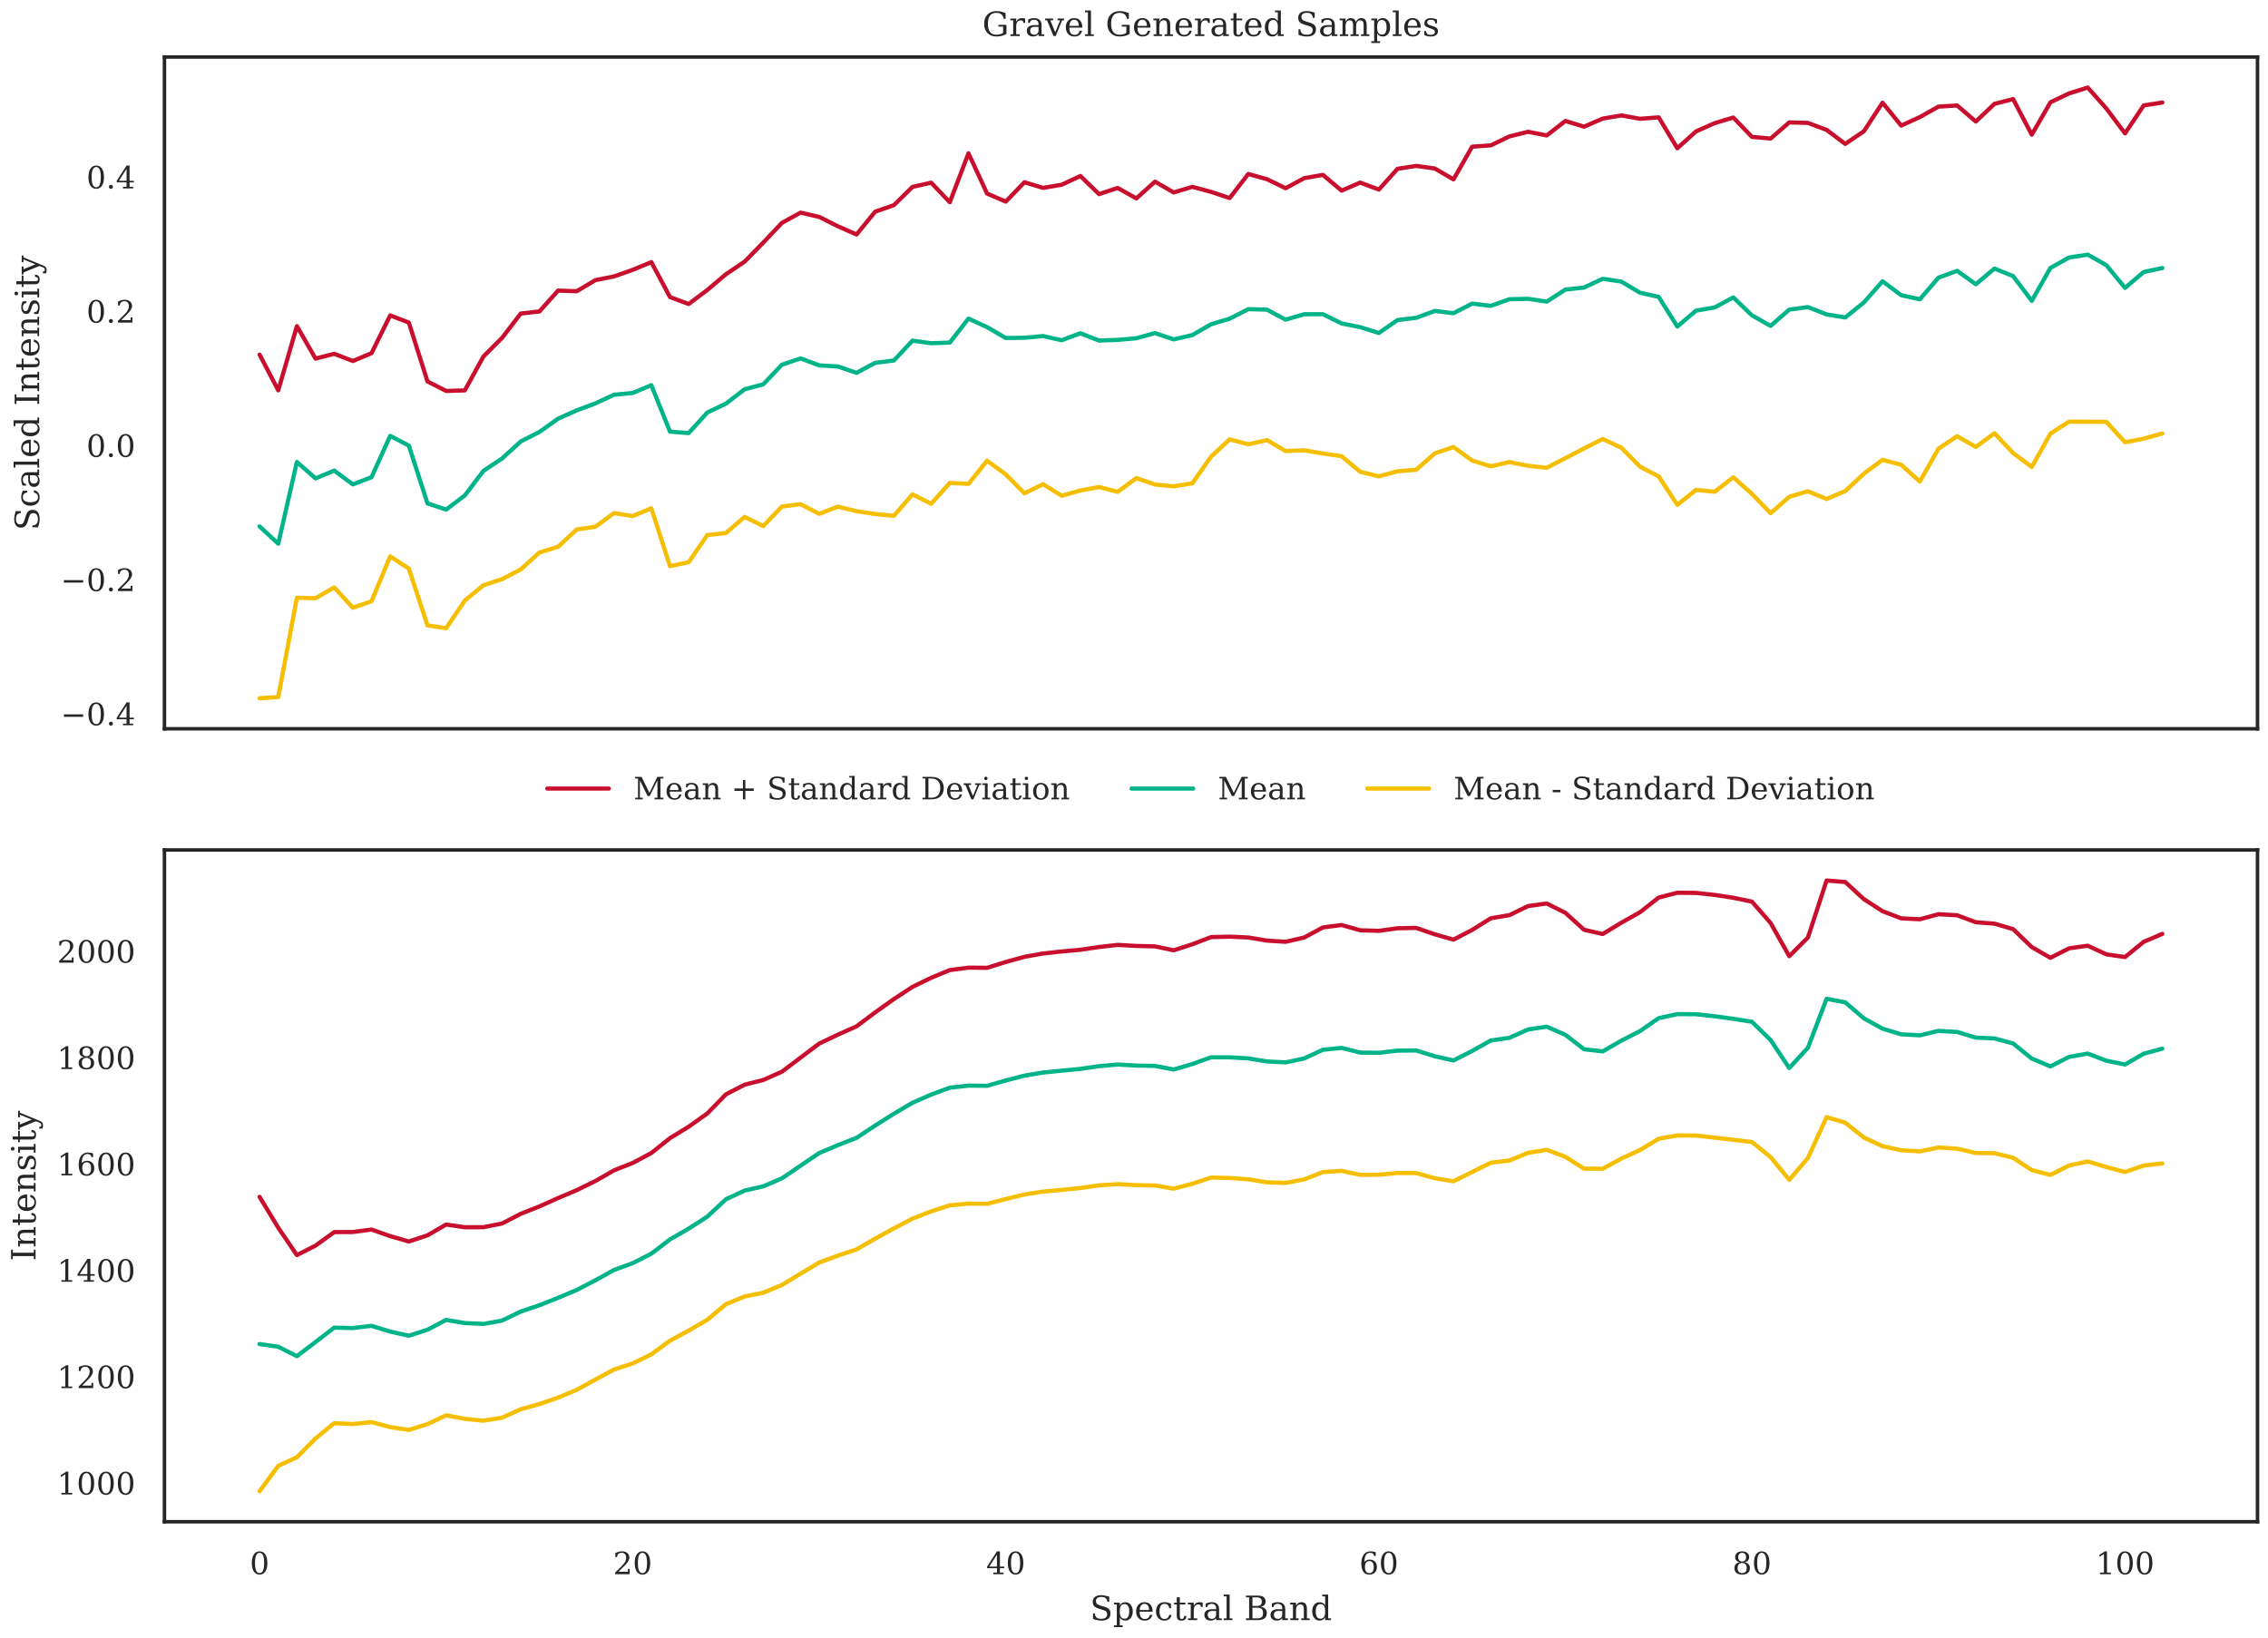 <?xml version="1.0" encoding="utf-8" standalone="no"?>
<!DOCTYPE svg PUBLIC "-//W3C//DTD SVG 1.1//EN"
  "http://www.w3.org/Graphics/SVG/1.1/DTD/svg11.dtd">
<!-- Created with matplotlib (https://matplotlib.org/) -->
<svg height="468pt" version="1.1" viewBox="0 0 648 468" width="648pt" xmlns="http://www.w3.org/2000/svg" xmlns:xlink="http://www.w3.org/1999/xlink">
 <defs>
  <style type="text/css">
*{stroke-linecap:butt;stroke-linejoin:round;}
  </style>
 </defs>
 <g id="figure_1">
  <g id="patch_1">
   <path d="M 0 468 
L 648 468 
L 648 0 
L 0 0 
z
" style="fill:#ffffff;"/>
  </g>
  <g id="axes_1">
   <g id="patch_2">
    <path d="M 46.987 208.279 
L 645 208.279 
L 645 16.295 
L 46.987 16.295 
z
" style="fill:#ffffff;"/>
   </g>
   <g id="matplotlib.axis_1"/>
   <g id="matplotlib.axis_2">
    <g id="ytick_1">
     <g id="text_1">
      <!-- −0.4 -->
      <defs>
       <path d="M 10.594 35.297 
L 73.188 35.297 
L 73.188 27.391 
L 10.594 27.391 
z
" id="DejaVuSerif-8722"/>
       <path d="M 31.781 3.422 
Q 39.266 3.422 42.969 11.625 
Q 46.688 19.828 46.688 36.375 
Q 46.688 52.984 42.969 61.188 
Q 39.266 69.391 31.781 69.391 
Q 24.312 69.391 20.594 61.188 
Q 16.891 52.984 16.891 36.375 
Q 16.891 19.828 20.594 11.625 
Q 24.312 3.422 31.781 3.422 
z
M 31.781 -1.422 
Q 19.922 -1.422 13.25 8.531 
Q 6.594 18.5 6.594 36.375 
Q 6.594 54.297 13.25 64.25 
Q 19.922 74.219 31.781 74.219 
Q 43.703 74.219 50.344 64.25 
Q 56.984 54.297 56.984 36.375 
Q 56.984 18.5 50.344 8.531 
Q 43.703 -1.422 31.781 -1.422 
z
" id="DejaVuSerif-48"/>
       <path d="M 9.422 5.078 
Q 9.422 7.812 11.281 9.719 
Q 13.141 11.625 15.922 11.625 
Q 18.609 11.625 20.5 9.719 
Q 22.406 7.812 22.406 5.078 
Q 22.406 2.391 20.5 0.484 
Q 18.609 -1.422 15.922 -1.422 
Q 13.141 -1.422 11.281 0.453 
Q 9.422 2.344 9.422 5.078 
z
" id="DejaVuSerif-46"/>
       <path d="M 34.906 24.703 
L 34.906 63.484 
L 10.016 24.703 
z
M 56.391 0 
L 23.188 0 
L 23.188 5.172 
L 34.906 5.172 
L 34.906 19.484 
L 3.078 19.484 
L 3.078 24.812 
L 35.016 74.219 
L 44.672 74.219 
L 44.672 24.703 
L 58.594 24.703 
L 58.594 19.484 
L 44.672 19.484 
L 44.672 5.172 
L 56.391 5.172 
z
" id="DejaVuSerif-52"/>
      </defs>
      <g style="fill:#262626;" transform="translate(17.318 207.263)scale(0.088 -0.088)">
       <use xlink:href="#DejaVuSerif-8722"/>
       <use x="83.789" xlink:href="#DejaVuSerif-48"/>
       <use x="147.412" xlink:href="#DejaVuSerif-46"/>
       <use x="179.199" xlink:href="#DejaVuSerif-52"/>
      </g>
     </g>
    </g>
    <g id="ytick_2">
     <g id="text_2">
      <!-- −0.2 -->
      <defs>
       <path d="M 12.797 55.516 
L 7.328 55.516 
L 7.328 68.5 
Q 12.547 71.297 17.844 72.75 
Q 23.141 74.219 28.219 74.219 
Q 39.594 74.219 46.188 68.703 
Q 52.781 63.188 52.781 53.719 
Q 52.781 43.016 37.844 28.125 
Q 36.672 27 36.078 26.422 
L 17.672 8.016 
L 48.094 8.016 
L 48.094 17 
L 53.812 17 
L 53.812 0 
L 6.781 0 
L 6.781 5.328 
L 28.906 27.391 
Q 36.234 34.719 39.359 40.844 
Q 42.484 46.969 42.484 53.719 
Q 42.484 61.078 38.641 65.234 
Q 34.812 69.391 28.078 69.391 
Q 21.094 69.391 17.281 65.922 
Q 13.484 62.453 12.797 55.516 
z
" id="DejaVuSerif-50"/>
      </defs>
      <g style="fill:#262626;" transform="translate(17.318 168.906)scale(0.088 -0.088)">
       <use xlink:href="#DejaVuSerif-8722"/>
       <use x="83.789" xlink:href="#DejaVuSerif-48"/>
       <use x="147.412" xlink:href="#DejaVuSerif-46"/>
       <use x="179.199" xlink:href="#DejaVuSerif-50"/>
      </g>
     </g>
    </g>
    <g id="ytick_3">
     <g id="text_3">
      <!-- 0.0 -->
      <g style="fill:#262626;" transform="translate(24.692 130.55)scale(0.088 -0.088)">
       <use xlink:href="#DejaVuSerif-48"/>
       <use x="63.623" xlink:href="#DejaVuSerif-46"/>
       <use x="95.41" xlink:href="#DejaVuSerif-48"/>
      </g>
     </g>
    </g>
    <g id="ytick_4">
     <g id="text_4">
      <!-- 0.2 -->
      <g style="fill:#262626;" transform="translate(24.692 92.194)scale(0.088 -0.088)">
       <use xlink:href="#DejaVuSerif-48"/>
       <use x="63.623" xlink:href="#DejaVuSerif-46"/>
       <use x="95.41" xlink:href="#DejaVuSerif-50"/>
      </g>
     </g>
    </g>
    <g id="ytick_5">
     <g id="text_5">
      <!-- 0.4 -->
      <g style="fill:#262626;" transform="translate(24.692 53.837)scale(0.088 -0.088)">
       <use xlink:href="#DejaVuSerif-48"/>
       <use x="63.623" xlink:href="#DejaVuSerif-46"/>
       <use x="95.41" xlink:href="#DejaVuSerif-52"/>
      </g>
     </g>
    </g>
    <g id="text_6">
     <!-- Scaled Intensity -->
     <defs>
      <path d="M 9.281 3.516 
L 9.281 20.125 
L 14.891 20.062 
Q 15.141 11.766 19.703 7.781 
Q 24.266 3.812 33.594 3.812 
Q 42.281 3.812 46.844 7.25 
Q 51.422 10.688 51.422 17.281 
Q 51.422 22.562 48.656 25.391 
Q 45.906 28.219 37.016 30.906 
L 27.391 33.797 
Q 16.938 36.969 12.672 41.703 
Q 8.406 46.438 8.406 54.688 
Q 8.406 63.969 14.984 69.094 
Q 21.578 74.219 33.5 74.219 
Q 38.578 74.219 44.625 73.109 
Q 50.688 72.016 57.516 69.922 
L 57.516 54.391 
L 52 54.391 
Q 51.172 62.109 46.844 65.547 
Q 42.531 69 33.688 69 
Q 25.984 69 21.953 65.844 
Q 17.922 62.703 17.922 56.688 
Q 17.922 51.469 20.938 48.484 
Q 23.969 45.516 33.797 42.578 
L 42.828 39.891 
Q 52.734 36.922 56.953 32.297 
Q 61.188 27.688 61.188 19.922 
Q 61.188 9.328 54.391 3.953 
Q 47.609 -1.422 34.188 -1.422 
Q 28.172 -1.422 21.938 -0.188 
Q 15.719 1.031 9.281 3.516 
z
" id="DejaVuSerif-83"/>
      <path d="M 51.422 15.578 
Q 49.516 7.281 44.094 2.922 
Q 38.672 -1.422 30.078 -1.422 
Q 18.75 -1.422 11.859 6.078 
Q 4.984 13.578 4.984 25.984 
Q 4.984 38.422 11.859 45.875 
Q 18.75 53.328 30.078 53.328 
Q 35.016 53.328 39.891 52.172 
Q 44.781 51.031 49.703 48.688 
L 49.703 35.406 
L 44.484 35.406 
Q 43.453 42.234 40.016 45.359 
Q 36.578 48.484 30.172 48.484 
Q 22.906 48.484 19.188 42.844 
Q 15.484 37.203 15.484 25.984 
Q 15.484 14.75 19.172 9.078 
Q 22.859 3.422 30.172 3.422 
Q 35.984 3.422 39.453 6.438 
Q 42.922 9.469 44.188 15.578 
z
" id="DejaVuSerif-99"/>
      <path d="M 39.797 16.312 
L 39.797 27.297 
L 28.219 27.297 
Q 21.531 27.297 18.25 24.406 
Q 14.984 21.531 14.984 15.578 
Q 14.984 10.156 18.297 6.984 
Q 21.625 3.812 27.297 3.812 
Q 32.906 3.812 36.344 7.281 
Q 39.797 10.75 39.797 16.312 
z
M 48.781 32.422 
L 48.781 5.172 
L 56.781 5.172 
L 56.781 0 
L 39.797 0 
L 39.797 5.609 
Q 36.812 2 32.906 0.281 
Q 29 -1.422 23.781 -1.422 
Q 15.141 -1.422 10.062 3.172 
Q 4.984 7.766 4.984 15.578 
Q 4.984 23.641 10.797 28.078 
Q 16.609 32.516 27.203 32.516 
L 39.797 32.516 
L 39.797 36.078 
Q 39.797 42 36.203 45.234 
Q 32.625 48.484 26.125 48.484 
Q 20.75 48.484 17.578 46.047 
Q 14.406 43.609 13.625 38.812 
L 8.984 38.812 
L 8.984 49.312 
Q 13.672 51.312 18.094 52.312 
Q 22.516 53.328 26.703 53.328 
Q 37.5 53.328 43.141 47.969 
Q 48.781 42.625 48.781 32.422 
z
" id="DejaVuSerif-97"/>
      <path d="M 20.516 5.172 
L 29 5.172 
L 29 0 
L 2.875 0 
L 2.875 5.172 
L 11.531 5.172 
L 11.531 70.797 
L 2.875 70.797 
L 2.875 75.984 
L 20.516 75.984 
z
" id="DejaVuSerif-108"/>
      <path d="M 54.203 25 
L 15.484 25 
L 15.484 24.609 
Q 15.484 14.109 19.438 8.766 
Q 23.391 3.422 31.109 3.422 
Q 37.016 3.422 40.797 6.516 
Q 44.578 9.625 46.094 15.719 
L 53.328 15.719 
Q 51.172 7.172 45.375 2.875 
Q 39.594 -1.422 30.172 -1.422 
Q 18.797 -1.422 11.891 6.078 
Q 4.984 13.578 4.984 25.984 
Q 4.984 38.281 11.766 45.797 
Q 18.562 53.328 29.594 53.328 
Q 41.359 53.328 47.656 46.062 
Q 53.953 38.812 54.203 25 
z
M 43.609 30.172 
Q 43.312 39.266 39.766 43.875 
Q 36.234 48.484 29.594 48.484 
Q 23.391 48.484 19.828 43.844 
Q 16.266 39.203 15.484 30.172 
z
" id="DejaVuSerif-101"/>
      <path d="M 52.484 5.172 
L 61.078 5.172 
L 61.078 0 
L 43.5 0 
L 43.5 8.109 
Q 40.875 3.219 36.797 0.891 
Q 32.719 -1.422 26.703 -1.422 
Q 17.141 -1.422 11.062 6.172 
Q 4.984 13.766 4.984 25.984 
Q 4.984 38.188 11.031 45.75 
Q 17.094 53.328 26.703 53.328 
Q 32.719 53.328 36.797 51 
Q 40.875 48.688 43.5 43.797 
L 43.5 70.797 
L 35.016 70.797 
L 35.016 75.984 
L 52.484 75.984 
z
M 43.5 23.391 
L 43.5 28.516 
Q 43.5 37.844 39.906 42.766 
Q 36.328 47.703 29.5 47.703 
Q 22.562 47.703 19.016 42.234 
Q 15.484 36.766 15.484 25.984 
Q 15.484 15.234 19.016 9.719 
Q 22.562 4.203 29.5 4.203 
Q 36.328 4.203 39.906 9.109 
Q 43.5 14.016 43.5 23.391 
z
" id="DejaVuSerif-100"/>
      <path id="DejaVuSerif-32"/>
      <path d="M 24.703 5.172 
L 33.984 5.172 
L 33.984 0 
L 5.516 0 
L 5.516 5.172 
L 14.797 5.172 
L 14.797 67.672 
L 5.516 67.672 
L 5.516 72.906 
L 33.984 72.906 
L 33.984 67.672 
L 24.703 67.672 
z
" id="DejaVuSerif-73"/>
      <path d="M 4.109 0 
L 4.109 5.172 
L 12.203 5.172 
L 12.203 46.688 
L 3.609 46.688 
L 3.609 51.906 
L 21.188 51.906 
L 21.188 42.672 
Q 23.688 47.953 27.656 50.641 
Q 31.641 53.328 36.922 53.328 
Q 45.516 53.328 49.562 48.391 
Q 53.609 43.453 53.609 33.016 
L 53.609 5.172 
L 61.625 5.172 
L 61.625 0 
L 36.812 0 
L 36.812 5.172 
L 44.578 5.172 
L 44.578 30.172 
Q 44.578 39.703 42.234 43.234 
Q 39.891 46.781 33.984 46.781 
Q 27.734 46.781 24.453 42.203 
Q 21.188 37.641 21.188 28.906 
L 21.188 5.172 
L 29 5.172 
L 29 0 
z
" id="DejaVuSerif-110"/>
      <path d="M 10.797 46.688 
L 2.875 46.688 
L 2.875 51.906 
L 10.797 51.906 
L 10.797 68.016 
L 19.828 68.016 
L 19.828 51.906 
L 36.719 51.906 
L 36.719 46.688 
L 19.828 46.688 
L 19.828 13.719 
Q 19.828 7.125 21.094 5.266 
Q 22.359 3.422 25.781 3.422 
Q 29.297 3.422 30.906 5.484 
Q 32.516 7.562 32.625 12.203 
L 39.406 12.203 
Q 39.016 5.125 35.547 1.844 
Q 32.078 -1.422 25 -1.422 
Q 17.234 -1.422 14.016 2.016 
Q 10.797 5.469 10.797 13.719 
z
" id="DejaVuSerif-116"/>
      <path d="M 5.609 2.875 
L 5.609 14.984 
L 10.797 14.984 
Q 10.984 9.188 14.422 6.297 
Q 17.875 3.422 24.609 3.422 
Q 30.672 3.422 33.844 5.688 
Q 37.016 7.953 37.016 12.312 
Q 37.016 15.719 34.688 17.812 
Q 32.375 19.922 24.906 22.312 
L 18.406 24.516 
Q 11.719 26.656 8.719 29.875 
Q 5.719 33.109 5.719 38.094 
Q 5.719 45.219 10.938 49.266 
Q 16.156 53.328 25.391 53.328 
Q 29.5 53.328 34.031 52.25 
Q 38.578 51.172 43.406 49.125 
L 43.406 37.797 
L 38.234 37.797 
Q 38.031 42.828 34.703 45.656 
Q 31.391 48.484 25.688 48.484 
Q 20.016 48.484 17.109 46.484 
Q 14.203 44.484 14.203 40.484 
Q 14.203 37.203 16.406 35.219 
Q 18.609 33.25 25.203 31.203 
L 32.328 29 
Q 39.703 26.703 42.938 23.266 
Q 46.188 19.828 46.188 14.406 
Q 46.188 7.031 40.547 2.797 
Q 34.906 -1.422 25 -1.422 
Q 19.969 -1.422 15.188 -0.344 
Q 10.406 0.734 5.609 2.875 
z
" id="DejaVuSerif-115"/>
      <path d="M 9.719 68.016 
Q 9.719 70.266 11.344 71.922 
Q 12.984 73.578 15.281 73.578 
Q 17.531 73.578 19.156 71.922 
Q 20.797 70.266 20.797 68.016 
Q 20.797 65.719 19.188 64.109 
Q 17.578 62.5 15.281 62.5 
Q 12.984 62.5 11.344 64.109 
Q 9.719 65.719 9.719 68.016 
z
M 21.188 5.172 
L 29.688 5.172 
L 29.688 0 
L 3.609 0 
L 3.609 5.172 
L 12.203 5.172 
L 12.203 46.688 
L 3.609 46.688 
L 3.609 51.906 
L 21.188 51.906 
z
" id="DejaVuSerif-105"/>
      <path d="M 21.578 -9.516 
L 25 -0.875 
L 5.609 46.688 
L -0.297 46.688 
L -0.297 51.906 
L 23.578 51.906 
L 23.578 46.688 
L 15.281 46.688 
L 29.891 10.984 
L 44.484 46.688 
L 36.719 46.688 
L 36.719 51.906 
L 56.203 51.906 
L 56.203 46.688 
L 50.391 46.688 
L 26.609 -11.719 
Q 24.172 -17.781 21.188 -20 
Q 18.219 -22.219 12.797 -22.219 
Q 10.5 -22.219 8.078 -21.828 
Q 5.672 -21.438 3.219 -20.703 
L 3.219 -10.797 
L 7.812 -10.797 
Q 8.109 -14.109 9.5 -15.547 
Q 10.891 -17 13.812 -17 
Q 16.5 -17 18.141 -15.5 
Q 19.781 -14.016 21.578 -9.516 
z
" id="DejaVuSerif-121"/>
     </defs>
     <g style="fill:#262626;" transform="translate(11.185 151.587)rotate(-90)scale(0.096 -0.096)">
      <use xlink:href="#DejaVuSerif-83"/>
      <use x="68.506" xlink:href="#DejaVuSerif-99"/>
      <use x="124.512" xlink:href="#DejaVuSerif-97"/>
      <use x="184.131" xlink:href="#DejaVuSerif-108"/>
      <use x="216.113" xlink:href="#DejaVuSerif-101"/>
      <use x="275.293" xlink:href="#DejaVuSerif-100"/>
      <use x="339.307" xlink:href="#DejaVuSerif-32"/>
      <use x="371.094" xlink:href="#DejaVuSerif-73"/>
      <use x="410.596" xlink:href="#DejaVuSerif-110"/>
      <use x="475" xlink:href="#DejaVuSerif-116"/>
      <use x="515.186" xlink:href="#DejaVuSerif-101"/>
      <use x="574.365" xlink:href="#DejaVuSerif-110"/>
      <use x="638.77" xlink:href="#DejaVuSerif-115"/>
      <use x="690.088" xlink:href="#DejaVuSerif-105"/>
      <use x="722.07" xlink:href="#DejaVuSerif-116"/>
      <use x="762.256" xlink:href="#DejaVuSerif-121"/>
     </g>
    </g>
   </g>
   <g id="line2d_1">
    <path clip-path="url(#pa40300858a)" d="M 74.17 101.346 
L 79.5 111.547 
L 84.829 93.211 
L 90.159 102.484 
L 95.489 101.109 
L 100.819 103.173 
L 106.149 100.926 
L 111.479 90.131 
L 116.809 92.189 
L 122.139 109.011 
L 127.468 111.724 
L 132.798 111.569 
L 138.128 101.881 
L 143.458 96.54 
L 148.788 89.601 
L 154.118 89.011 
L 159.448 83.046 
L 164.778 83.23 
L 170.107 80.061 
L 175.437 78.995 
L 180.767 77.124 
L 186.097 74.911 
L 191.427 84.9 
L 196.757 86.877 
L 202.087 82.88 
L 207.417 78.367 
L 212.747 74.774 
L 218.076 69.328 
L 223.406 63.69 
L 228.736 60.762 
L 234.066 61.988 
L 239.396 64.667 
L 244.726 67.015 
L 250.056 60.486 
L 255.386 58.643 
L 260.715 53.416 
L 266.045 52.207 
L 271.375 57.792 
L 276.705 43.815 
L 282.035 55.325 
L 287.365 57.619 
L 292.695 52.087 
L 298.025 53.699 
L 303.354 52.791 
L 308.684 50.3 
L 314.014 55.476 
L 319.344 53.712 
L 324.674 56.699 
L 330.004 51.908 
L 335.334 54.996 
L 340.664 53.395 
L 345.993 54.822 
L 351.323 56.603 
L 356.653 49.723 
L 361.983 51.205 
L 367.313 53.79 
L 372.643 50.913 
L 377.973 49.982 
L 383.303 54.48 
L 388.633 52.182 
L 393.962 54.176 
L 399.292 48.246 
L 404.622 47.41 
L 409.952 48.154 
L 415.282 51.266 
L 420.612 41.922 
L 425.942 41.546 
L 431.272 38.982 
L 436.601 37.662 
L 441.931 38.709 
L 447.261 34.564 
L 452.591 36.203 
L 457.921 33.889 
L 463.251 32.986 
L 468.581 33.949 
L 473.911 33.535 
L 479.24 42.37 
L 484.57 37.56 
L 489.9 35.196 
L 495.23 33.592 
L 500.56 39.111 
L 505.89 39.596 
L 511.22 34.981 
L 516.55 35.126 
L 521.88 37.116 
L 527.209 41.121 
L 532.539 37.514 
L 537.869 29.346 
L 543.199 35.891 
L 548.529 33.46 
L 553.859 30.467 
L 559.189 30.147 
L 564.519 34.735 
L 569.848 29.674 
L 575.178 28.324 
L 580.508 38.497 
L 585.838 29.237 
L 591.168 26.689 
L 596.498 25.021 
L 601.828 31.026 
L 607.158 38.121 
L 612.487 30.124 
L 617.817 29.297 
" style="fill:none;stroke:#c8102e;stroke-linecap:round;stroke-width:1.2;"/>
   </g>
   <g id="line2d_2">
    <path clip-path="url(#pa40300858a)" d="M 74.17 150.449 
L 79.5 155.372 
L 84.829 132.023 
L 90.159 136.718 
L 95.489 134.492 
L 100.819 138.424 
L 106.149 136.38 
L 111.479 124.567 
L 116.809 127.341 
L 122.139 143.866 
L 127.468 145.624 
L 132.798 141.605 
L 138.128 134.566 
L 143.458 131.021 
L 148.788 126.165 
L 154.118 123.453 
L 159.448 119.655 
L 164.778 117.27 
L 170.107 115.292 
L 175.437 112.812 
L 180.767 112.304 
L 186.097 110.084 
L 191.427 123.348 
L 196.757 123.774 
L 202.087 117.893 
L 207.417 115.346 
L 212.747 111.248 
L 218.076 109.831 
L 223.406 104.227 
L 228.736 102.426 
L 234.066 104.416 
L 239.396 104.732 
L 244.726 106.55 
L 250.056 103.688 
L 255.386 103.027 
L 260.715 97.35 
L 266.045 98.092 
L 271.375 97.897 
L 276.705 91.049 
L 282.035 93.496 
L 287.365 96.593 
L 292.695 96.532 
L 298.025 96.037 
L 303.354 97.236 
L 308.684 95.236 
L 314.014 97.329 
L 319.344 97.135 
L 324.674 96.665 
L 330.004 95.188 
L 335.334 96.991 
L 340.664 95.76 
L 345.993 92.681 
L 351.323 91.086 
L 356.653 88.352 
L 361.983 88.491 
L 367.313 91.344 
L 372.643 89.804 
L 377.973 89.792 
L 383.303 92.426 
L 388.633 93.5 
L 393.962 95.154 
L 399.292 91.468 
L 404.622 90.829 
L 409.952 88.864 
L 415.282 89.511 
L 420.612 86.767 
L 425.942 87.408 
L 431.272 85.513 
L 436.601 85.395 
L 441.931 86.195 
L 447.261 82.751 
L 452.591 82.177 
L 457.921 79.673 
L 463.251 80.471 
L 468.581 83.661 
L 473.911 84.841 
L 479.24 93.324 
L 484.57 88.784 
L 489.9 87.865 
L 495.23 84.996 
L 500.56 90.13 
L 505.89 93.131 
L 511.22 88.48 
L 516.55 87.76 
L 521.88 89.854 
L 527.209 90.735 
L 532.539 86.438 
L 537.869 80.379 
L 543.199 84.359 
L 548.529 85.536 
L 553.859 79.341 
L 559.189 77.408 
L 564.519 81.235 
L 569.848 76.747 
L 575.178 78.906 
L 580.508 85.971 
L 585.838 76.577 
L 591.168 73.593 
L 596.498 72.77 
L 601.828 75.795 
L 607.158 82.258 
L 612.487 77.746 
L 617.817 76.584 
" style="fill:none;stroke:#00b388;stroke-linecap:round;stroke-width:1.2;"/>
   </g>
   <g id="line2d_3">
    <path clip-path="url(#pa40300858a)" d="M 74.17 199.552 
L 79.5 199.197 
L 84.829 170.835 
L 90.159 170.952 
L 95.489 167.876 
L 100.819 173.675 
L 106.149 171.833 
L 111.479 159.003 
L 116.809 162.494 
L 122.139 178.722 
L 127.468 179.524 
L 132.798 171.64 
L 138.128 167.25 
L 143.458 165.502 
L 148.788 162.729 
L 154.118 157.895 
L 159.448 156.265 
L 164.778 151.309 
L 170.107 150.524 
L 175.437 146.629 
L 180.767 147.483 
L 186.097 145.257 
L 191.427 161.797 
L 196.757 160.671 
L 202.087 152.907 
L 207.417 152.326 
L 212.747 147.722 
L 218.076 150.334 
L 223.406 144.763 
L 228.736 144.09 
L 234.066 146.845 
L 239.396 144.798 
L 244.726 146.084 
L 250.056 146.89 
L 255.386 147.412 
L 260.715 141.284 
L 266.045 143.978 
L 271.375 138.002 
L 276.705 138.282 
L 282.035 131.667 
L 287.365 135.567 
L 292.695 140.976 
L 298.025 138.374 
L 303.354 141.681 
L 308.684 140.172 
L 314.014 139.182 
L 319.344 140.558 
L 324.674 136.631 
L 330.004 138.468 
L 335.334 138.987 
L 340.664 138.124 
L 345.993 130.539 
L 351.323 125.57 
L 356.653 126.981 
L 361.983 125.777 
L 367.313 128.899 
L 372.643 128.694 
L 377.973 129.602 
L 383.303 130.372 
L 388.633 134.819 
L 393.962 136.133 
L 399.292 134.69 
L 404.622 134.249 
L 409.952 129.573 
L 415.282 127.757 
L 420.612 131.612 
L 425.942 133.269 
L 431.272 132.044 
L 436.601 133.128 
L 441.931 133.682 
L 447.261 130.938 
L 452.591 128.15 
L 457.921 125.456 
L 463.251 127.957 
L 468.581 133.373 
L 473.911 136.147 
L 479.24 144.277 
L 484.57 140.008 
L 489.9 140.533 
L 495.23 136.4 
L 500.56 141.148 
L 505.89 146.666 
L 511.22 141.979 
L 516.55 140.394 
L 521.88 142.592 
L 527.209 140.349 
L 532.539 135.363 
L 537.869 131.413 
L 543.199 132.827 
L 548.529 137.612 
L 553.859 128.216 
L 559.189 124.669 
L 564.519 127.735 
L 569.848 123.82 
L 575.178 129.488 
L 580.508 133.444 
L 585.838 123.916 
L 591.168 120.498 
L 596.498 120.519 
L 601.828 120.563 
L 607.158 126.395 
L 612.487 125.369 
L 617.817 123.872 
" style="fill:none;stroke:#f6be00;stroke-linecap:round;stroke-width:1.2;"/>
   </g>
   <g id="line2d_4"/>
   <g id="line2d_5"/>
   <g id="line2d_6"/>
   <g id="patch_3">
    <path d="M 46.987 208.279 
L 46.987 16.295 
" style="fill:none;stroke:#262626;stroke-linecap:square;stroke-linejoin:miter;"/>
   </g>
   <g id="patch_4">
    <path d="M 645 208.279 
L 645 16.295 
" style="fill:none;stroke:#262626;stroke-linecap:square;stroke-linejoin:miter;"/>
   </g>
   <g id="patch_5">
    <path d="M 46.987 208.279 
L 645 208.279 
" style="fill:none;stroke:#262626;stroke-linecap:square;stroke-linejoin:miter;"/>
   </g>
   <g id="patch_6">
    <path d="M 46.987 16.295 
L 645 16.295 
" style="fill:none;stroke:#262626;stroke-linecap:square;stroke-linejoin:miter;"/>
   </g>
   <g id="text_7">
    <!-- Gravel Generated Samples -->
    <defs>
     <path d="M 64.016 51.125 
Q 62.312 60.25 56.891 64.625 
Q 51.469 69 41.797 69 
Q 29.203 69 23 60.891 
Q 16.797 52.781 16.797 36.375 
Q 16.797 20.312 23.188 12.062 
Q 29.594 3.812 42 3.812 
Q 47.516 3.812 52.531 5.172 
Q 57.562 6.547 62.109 9.281 
L 62.109 28.078 
L 48.391 28.078 
L 48.391 33.297 
L 72.016 33.297 
L 72.016 6.109 
Q 65.531 2.344 58.031 0.453 
Q 50.531 -1.422 42 -1.422 
Q 25.484 -1.422 15.547 8.906 
Q 5.609 19.234 5.609 36.375 
Q 5.609 53.656 15.562 63.938 
Q 25.531 74.219 42.391 74.219 
Q 48.641 74.219 55.297 72.781 
Q 61.969 71.344 69.484 68.406 
L 69.484 51.125 
z
" id="DejaVuSerif-71"/>
     <path d="M 47.797 52 
L 47.797 39.016 
L 42.625 39.016 
Q 42.391 42.875 40.484 44.781 
Q 38.578 46.688 34.906 46.688 
Q 28.266 46.688 24.719 42.094 
Q 21.188 37.5 21.188 28.906 
L 21.188 5.172 
L 31.594 5.172 
L 31.594 0 
L 4.109 0 
L 4.109 5.172 
L 12.203 5.172 
L 12.203 46.781 
L 3.609 46.781 
L 3.609 51.906 
L 21.188 51.906 
L 21.188 42.672 
Q 23.828 48.094 27.969 50.703 
Q 32.125 53.328 38.094 53.328 
Q 40.281 53.328 42.703 52.984 
Q 45.125 52.641 47.797 52 
z
" id="DejaVuSerif-114"/>
     <path d="M 24.703 0 
L 5.609 46.688 
L -0.297 46.688 
L -0.297 51.906 
L 23.578 51.906 
L 23.578 46.688 
L 15.281 46.688 
L 29.891 10.984 
L 44.484 46.688 
L 36.719 46.688 
L 36.719 51.906 
L 56.203 51.906 
L 56.203 46.688 
L 50.391 46.688 
L 31.297 0 
z
" id="DejaVuSerif-118"/>
     <path d="M 51.812 41.797 
Q 54.391 47.516 58.422 50.422 
Q 62.453 53.328 67.828 53.328 
Q 75.984 53.328 79.984 48.266 
Q 83.984 43.219 83.984 33.016 
L 83.984 5.172 
L 92.094 5.172 
L 92.094 0 
L 67.188 0 
L 67.188 5.172 
L 75 5.172 
L 75 31.984 
Q 75 39.938 72.656 43.312 
Q 70.312 46.688 64.891 46.688 
Q 58.891 46.688 55.734 42.141 
Q 52.594 37.594 52.594 28.906 
L 52.594 5.172 
L 60.406 5.172 
L 60.406 0 
L 35.797 0 
L 35.797 5.172 
L 43.609 5.172 
L 43.609 32.328 
Q 43.609 40.094 41.266 43.391 
Q 38.922 46.688 33.5 46.688 
Q 27.484 46.688 24.328 42.141 
Q 21.188 37.594 21.188 28.906 
L 21.188 5.172 
L 29 5.172 
L 29 0 
L 4.109 0 
L 4.109 5.172 
L 12.203 5.172 
L 12.203 46.781 
L 3.609 46.781 
L 3.609 51.906 
L 21.188 51.906 
L 21.188 42.672 
Q 23.688 47.859 27.531 50.594 
Q 31.391 53.328 36.281 53.328 
Q 42.328 53.328 46.375 50.312 
Q 50.438 47.312 51.812 41.797 
z
" id="DejaVuSerif-109"/>
     <path d="M 20.516 28.516 
L 20.516 23.391 
Q 20.516 14.016 24.094 9.109 
Q 27.688 4.203 34.516 4.203 
Q 41.406 4.203 44.938 9.719 
Q 48.484 15.234 48.484 25.984 
Q 48.484 36.766 44.938 42.234 
Q 41.406 47.703 34.516 47.703 
Q 27.688 47.703 24.094 42.766 
Q 20.516 37.844 20.516 28.516 
z
M 11.531 46.688 
L 2.875 46.688 
L 2.875 51.906 
L 20.516 51.906 
L 20.516 43.797 
Q 23.141 48.688 27.219 51 
Q 31.297 53.328 37.312 53.328 
Q 46.875 53.328 52.922 45.75 
Q 58.984 38.188 58.984 25.984 
Q 58.984 13.766 52.922 6.172 
Q 46.875 -1.422 37.312 -1.422 
Q 31.297 -1.422 27.219 0.891 
Q 23.141 3.219 20.516 8.109 
L 20.516 -15.578 
L 29 -15.578 
L 29 -20.797 
L 2.875 -20.797 
L 2.875 -15.578 
L 11.531 -15.578 
z
" id="DejaVuSerif-112"/>
    </defs>
    <g style="fill:#262626;" transform="translate(280.642 10.295)scale(0.096 -0.096)">
     <use xlink:href="#DejaVuSerif-71"/>
     <use x="79.883" xlink:href="#DejaVuSerif-114"/>
     <use x="127.686" xlink:href="#DejaVuSerif-97"/>
     <use x="187.305" xlink:href="#DejaVuSerif-118"/>
     <use x="243.799" xlink:href="#DejaVuSerif-101"/>
     <use x="302.979" xlink:href="#DejaVuSerif-108"/>
     <use x="334.961" xlink:href="#DejaVuSerif-32"/>
     <use x="366.748" xlink:href="#DejaVuSerif-71"/>
     <use x="446.631" xlink:href="#DejaVuSerif-101"/>
     <use x="505.811" xlink:href="#DejaVuSerif-110"/>
     <use x="570.215" xlink:href="#DejaVuSerif-101"/>
     <use x="629.395" xlink:href="#DejaVuSerif-114"/>
     <use x="677.197" xlink:href="#DejaVuSerif-97"/>
     <use x="736.816" xlink:href="#DejaVuSerif-116"/>
     <use x="777.002" xlink:href="#DejaVuSerif-101"/>
     <use x="836.182" xlink:href="#DejaVuSerif-100"/>
     <use x="900.195" xlink:href="#DejaVuSerif-32"/>
     <use x="931.982" xlink:href="#DejaVuSerif-83"/>
     <use x="1000.488" xlink:href="#DejaVuSerif-97"/>
     <use x="1060.107" xlink:href="#DejaVuSerif-109"/>
     <use x="1154.932" xlink:href="#DejaVuSerif-112"/>
     <use x="1218.945" xlink:href="#DejaVuSerif-108"/>
     <use x="1250.928" xlink:href="#DejaVuSerif-101"/>
     <use x="1310.107" xlink:href="#DejaVuSerif-115"/>
    </g>
   </g>
  </g>
  <g id="axes_2">
   <g id="legend_1">
    <g id="line2d_7">
     <path d="M 156.356 225.355 
L 173.956 225.355 
" style="fill:none;stroke:#c8102e;stroke-linecap:round;stroke-width:1.2;"/>
    </g>
    <g id="line2d_8"/>
    <g id="text_8">
     <!-- Mean + Standard Deviation -->
     <defs>
      <path d="M 5.516 0 
L 5.516 5.172 
L 14.797 5.172 
L 14.797 67.672 
L 4.984 67.672 
L 4.984 72.906 
L 26.219 72.906 
L 51.812 21 
L 77.391 72.906 
L 97.312 72.906 
L 97.312 67.672 
L 87.594 67.672 
L 87.594 5.172 
L 96.922 5.172 
L 96.922 0 
L 68.406 0 
L 68.406 5.172 
L 77.688 5.172 
L 77.688 61.531 
L 52.688 10.688 
L 45.797 10.688 
L 20.797 61.531 
L 20.797 5.172 
L 30.078 5.172 
L 30.078 0 
z
" id="DejaVuSerif-77"/>
      <path d="M 45.797 62.703 
L 45.797 35.297 
L 73.188 35.297 
L 73.188 27.391 
L 45.797 27.391 
L 45.797 0 
L 37.984 0 
L 37.984 27.391 
L 10.594 27.391 
L 10.594 35.297 
L 37.984 35.297 
L 37.984 62.703 
z
" id="DejaVuSerif-43"/>
      <path d="M 24.703 5.172 
L 33.797 5.172 
Q 48 5.172 55.594 13.281 
Q 63.188 21.391 63.188 36.531 
Q 63.188 51.656 55.609 59.656 
Q 48.047 67.672 33.797 67.672 
L 24.703 67.672 
z
M 5.516 0 
L 5.516 5.172 
L 14.797 5.172 
L 14.797 67.672 
L 5.516 67.672 
L 5.516 72.906 
L 34.516 72.906 
Q 53.375 72.906 63.891 63.281 
Q 74.422 53.656 74.422 36.531 
Q 74.422 19.344 63.875 9.672 
Q 53.328 0 34.516 0 
z
" id="DejaVuSerif-68"/>
      <path d="M 30.078 3.422 
Q 37.312 3.422 40.984 9.125 
Q 44.672 14.844 44.672 25.984 
Q 44.672 37.109 40.984 42.797 
Q 37.312 48.484 30.078 48.484 
Q 22.859 48.484 19.172 42.797 
Q 15.484 37.109 15.484 25.984 
Q 15.484 14.844 19.188 9.125 
Q 22.906 3.422 30.078 3.422 
z
M 30.078 -1.422 
Q 18.75 -1.422 11.859 6.078 
Q 4.984 13.578 4.984 25.984 
Q 4.984 38.375 11.844 45.844 
Q 18.703 53.328 30.078 53.328 
Q 41.453 53.328 48.312 45.844 
Q 55.172 38.375 55.172 25.984 
Q 55.172 13.578 48.312 6.078 
Q 41.453 -1.422 30.078 -1.422 
z
" id="DejaVuSerif-111"/>
     </defs>
     <g style="fill:#262626;" transform="translate(180.996 228.435)scale(0.088 -0.088)">
      <use xlink:href="#DejaVuSerif-77"/>
      <use x="102.393" xlink:href="#DejaVuSerif-101"/>
      <use x="161.572" xlink:href="#DejaVuSerif-97"/>
      <use x="221.191" xlink:href="#DejaVuSerif-110"/>
      <use x="285.596" xlink:href="#DejaVuSerif-32"/>
      <use x="317.383" xlink:href="#DejaVuSerif-43"/>
      <use x="401.172" xlink:href="#DejaVuSerif-32"/>
      <use x="432.959" xlink:href="#DejaVuSerif-83"/>
      <use x="501.465" xlink:href="#DejaVuSerif-116"/>
      <use x="541.65" xlink:href="#DejaVuSerif-97"/>
      <use x="601.27" xlink:href="#DejaVuSerif-110"/>
      <use x="665.674" xlink:href="#DejaVuSerif-100"/>
      <use x="729.688" xlink:href="#DejaVuSerif-97"/>
      <use x="789.307" xlink:href="#DejaVuSerif-114"/>
      <use x="837.109" xlink:href="#DejaVuSerif-100"/>
      <use x="901.123" xlink:href="#DejaVuSerif-32"/>
      <use x="932.91" xlink:href="#DejaVuSerif-68"/>
      <use x="1013.086" xlink:href="#DejaVuSerif-101"/>
      <use x="1072.266" xlink:href="#DejaVuSerif-118"/>
      <use x="1128.76" xlink:href="#DejaVuSerif-105"/>
      <use x="1160.742" xlink:href="#DejaVuSerif-97"/>
      <use x="1220.361" xlink:href="#DejaVuSerif-116"/>
      <use x="1260.547" xlink:href="#DejaVuSerif-105"/>
      <use x="1292.529" xlink:href="#DejaVuSerif-111"/>
      <use x="1352.734" xlink:href="#DejaVuSerif-110"/>
     </g>
    </g>
    <g id="line2d_9">
     <path d="M 323.307 225.355 
L 340.907 225.355 
" style="fill:none;stroke:#00b388;stroke-linecap:round;stroke-width:1.2;"/>
    </g>
    <g id="line2d_10"/>
    <g id="text_9">
     <!-- Mean -->
     <g style="fill:#262626;" transform="translate(347.947 228.435)scale(0.088 -0.088)">
      <use xlink:href="#DejaVuSerif-77"/>
      <use x="102.393" xlink:href="#DejaVuSerif-101"/>
      <use x="161.572" xlink:href="#DejaVuSerif-97"/>
      <use x="221.191" xlink:href="#DejaVuSerif-110"/>
     </g>
    </g>
    <g id="line2d_11">
     <path d="M 390.68 225.355 
L 408.28 225.355 
" style="fill:none;stroke:#f6be00;stroke-linecap:round;stroke-width:1.2;"/>
    </g>
    <g id="line2d_12"/>
    <g id="text_10">
     <!-- Mean - Standard Deviation -->
     <defs>
      <path d="M 4.391 30.609 
L 29.391 30.609 
L 29.391 23 
L 4.391 23 
z
" id="DejaVuSerif-45"/>
     </defs>
     <g style="fill:#262626;" transform="translate(415.32 228.435)scale(0.088 -0.088)">
      <use xlink:href="#DejaVuSerif-77"/>
      <use x="102.393" xlink:href="#DejaVuSerif-101"/>
      <use x="161.572" xlink:href="#DejaVuSerif-97"/>
      <use x="221.191" xlink:href="#DejaVuSerif-110"/>
      <use x="285.596" xlink:href="#DejaVuSerif-32"/>
      <use x="317.383" xlink:href="#DejaVuSerif-45"/>
      <use x="351.172" xlink:href="#DejaVuSerif-32"/>
      <use x="382.959" xlink:href="#DejaVuSerif-83"/>
      <use x="451.465" xlink:href="#DejaVuSerif-116"/>
      <use x="491.65" xlink:href="#DejaVuSerif-97"/>
      <use x="551.27" xlink:href="#DejaVuSerif-110"/>
      <use x="615.674" xlink:href="#DejaVuSerif-100"/>
      <use x="679.688" xlink:href="#DejaVuSerif-97"/>
      <use x="739.307" xlink:href="#DejaVuSerif-114"/>
      <use x="787.109" xlink:href="#DejaVuSerif-100"/>
      <use x="851.123" xlink:href="#DejaVuSerif-32"/>
      <use x="882.91" xlink:href="#DejaVuSerif-68"/>
      <use x="963.086" xlink:href="#DejaVuSerif-101"/>
      <use x="1022.266" xlink:href="#DejaVuSerif-118"/>
      <use x="1078.76" xlink:href="#DejaVuSerif-105"/>
      <use x="1110.742" xlink:href="#DejaVuSerif-97"/>
      <use x="1170.361" xlink:href="#DejaVuSerif-116"/>
      <use x="1210.547" xlink:href="#DejaVuSerif-105"/>
      <use x="1242.529" xlink:href="#DejaVuSerif-111"/>
      <use x="1302.734" xlink:href="#DejaVuSerif-110"/>
     </g>
    </g>
   </g>
  </g>
  <g id="axes_3">
   <g id="patch_7">
    <path d="M 46.987 434.892 
L 645 434.892 
L 645 242.908 
L 46.987 242.908 
z
" style="fill:#ffffff;"/>
   </g>
   <g id="matplotlib.axis_3">
    <g id="xtick_1">
     <g id="text_11">
      <!-- 0 -->
      <g style="fill:#262626;" transform="translate(71.37 449.879)scale(0.088 -0.088)">
       <use xlink:href="#DejaVuSerif-48"/>
      </g>
     </g>
    </g>
    <g id="xtick_2">
     <g id="text_12">
      <!-- 20 -->
      <g style="fill:#262626;" transform="translate(175.168 449.879)scale(0.088 -0.088)">
       <use xlink:href="#DejaVuSerif-50"/>
       <use x="63.623" xlink:href="#DejaVuSerif-48"/>
      </g>
     </g>
    </g>
    <g id="xtick_3">
     <g id="text_13">
      <!-- 40 -->
      <g style="fill:#262626;" transform="translate(281.766 449.879)scale(0.088 -0.088)">
       <use xlink:href="#DejaVuSerif-52"/>
       <use x="63.623" xlink:href="#DejaVuSerif-48"/>
      </g>
     </g>
    </g>
    <g id="xtick_4">
     <g id="text_14">
      <!-- 60 -->
      <defs>
       <path d="M 32.719 3.422 
Q 39.594 3.422 43.297 8.469 
Q 47.016 13.531 47.016 23 
Q 47.016 32.469 43.297 37.516 
Q 39.594 42.578 32.719 42.578 
Q 25.734 42.578 22.062 37.688 
Q 18.406 32.812 18.406 23.578 
Q 18.406 13.875 22.109 8.641 
Q 25.828 3.422 32.719 3.422 
z
M 16.797 40.141 
Q 20.125 43.797 24.312 45.594 
Q 28.516 47.406 33.797 47.406 
Q 44.672 47.406 51 40.859 
Q 57.328 34.328 57.328 23 
Q 57.328 11.922 50.516 5.25 
Q 43.703 -1.422 32.328 -1.422 
Q 19.969 -1.422 13.328 7.781 
Q 6.688 17 6.688 34.078 
Q 6.688 53.219 14.547 63.719 
Q 22.406 74.219 36.719 74.219 
Q 40.578 74.219 44.828 73.484 
Q 49.078 72.75 53.516 71.297 
L 53.516 59.281 
L 48 59.281 
Q 47.406 64.203 44.234 66.797 
Q 41.062 69.391 35.688 69.391 
Q 26.219 69.391 21.578 62.203 
Q 16.938 55.031 16.797 40.141 
z
" id="DejaVuSerif-54"/>
      </defs>
      <g style="fill:#262626;" transform="translate(388.363 449.879)scale(0.088 -0.088)">
       <use xlink:href="#DejaVuSerif-54"/>
       <use x="63.623" xlink:href="#DejaVuSerif-48"/>
      </g>
     </g>
    </g>
    <g id="xtick_5">
     <g id="text_15">
      <!-- 80 -->
      <defs>
       <path d="M 46.578 19.922 
Q 46.578 27.734 42.688 32.047 
Q 38.812 36.375 31.781 36.375 
Q 24.75 36.375 20.875 32.047 
Q 17 27.734 17 19.922 
Q 17 12.062 20.875 7.734 
Q 24.75 3.422 31.781 3.422 
Q 38.812 3.422 42.688 7.734 
Q 46.578 12.062 46.578 19.922 
z
M 44.578 55.328 
Q 44.578 61.969 41.203 65.672 
Q 37.844 69.391 31.781 69.391 
Q 25.781 69.391 22.391 65.672 
Q 19 61.969 19 55.328 
Q 19 48.641 22.391 44.922 
Q 25.781 41.219 31.781 41.219 
Q 37.844 41.219 41.203 44.922 
Q 44.578 48.641 44.578 55.328 
z
M 39.312 38.812 
Q 47.609 37.703 52.25 32.688 
Q 56.891 27.688 56.891 19.922 
Q 56.891 9.672 50.391 4.125 
Q 43.891 -1.422 31.781 -1.422 
Q 19.734 -1.422 13.203 4.125 
Q 6.688 9.672 6.688 19.922 
Q 6.688 27.688 11.328 32.688 
Q 15.969 37.703 24.312 38.812 
Q 16.938 40.141 13 44.406 
Q 9.078 48.688 9.078 55.328 
Q 9.078 64.109 15.125 69.156 
Q 21.188 74.219 31.781 74.219 
Q 42.391 74.219 48.438 69.156 
Q 54.5 64.109 54.5 55.328 
Q 54.5 48.688 50.562 44.406 
Q 46.625 40.141 39.312 38.812 
z
" id="DejaVuSerif-56"/>
      </defs>
      <g style="fill:#262626;" transform="translate(494.961 449.879)scale(0.088 -0.088)">
       <use xlink:href="#DejaVuSerif-56"/>
       <use x="63.623" xlink:href="#DejaVuSerif-48"/>
      </g>
     </g>
    </g>
    <g id="xtick_6">
     <g id="text_16">
      <!-- 100 -->
      <defs>
       <path d="M 14.203 0 
L 14.203 5.172 
L 26.906 5.172 
L 26.906 65.828 
L 12.203 56.297 
L 12.203 62.703 
L 29.984 74.219 
L 36.719 74.219 
L 36.719 5.172 
L 49.422 5.172 
L 49.422 0 
z
" id="DejaVuSerif-49"/>
      </defs>
      <g style="fill:#262626;" transform="translate(598.759 449.879)scale(0.088 -0.088)">
       <use xlink:href="#DejaVuSerif-49"/>
       <use x="63.623" xlink:href="#DejaVuSerif-48"/>
       <use x="127.246" xlink:href="#DejaVuSerif-48"/>
      </g>
     </g>
    </g>
    <g id="text_17">
     <!-- Spectral Band -->
     <defs>
      <path d="M 24.703 5.172 
L 39.312 5.172 
Q 48.094 5.172 52.141 8.984 
Q 56.203 12.797 56.203 21.094 
Q 56.203 29.344 52.172 33.125 
Q 48.141 36.922 39.312 36.922 
L 24.703 36.922 
z
M 24.703 42.094 
L 37.109 42.094 
Q 45.125 42.094 48.797 45.172 
Q 52.484 48.25 52.484 54.891 
Q 52.484 61.578 48.797 64.625 
Q 45.125 67.672 37.109 67.672 
L 24.703 67.672 
z
M 5.516 0 
L 5.516 5.172 
L 14.797 5.172 
L 14.797 67.672 
L 5.516 67.672 
L 5.516 72.906 
L 41.5 72.906 
Q 52.547 72.906 58.125 68.391 
Q 63.719 63.875 63.719 54.891 
Q 63.719 48.391 59.828 44.531 
Q 55.953 40.672 48.484 39.797 
Q 57.766 38.625 62.578 33.859 
Q 67.391 29.109 67.391 21.094 
Q 67.391 10.25 60.547 5.125 
Q 53.719 0 39.203 0 
z
" id="DejaVuSerif-66"/>
     </defs>
     <g style="fill:#262626;" transform="translate(311.404 463.003)scale(0.096 -0.096)">
      <use xlink:href="#DejaVuSerif-83"/>
      <use x="68.506" xlink:href="#DejaVuSerif-112"/>
      <use x="132.52" xlink:href="#DejaVuSerif-101"/>
      <use x="191.699" xlink:href="#DejaVuSerif-99"/>
      <use x="247.705" xlink:href="#DejaVuSerif-116"/>
      <use x="287.891" xlink:href="#DejaVuSerif-114"/>
      <use x="335.693" xlink:href="#DejaVuSerif-97"/>
      <use x="395.312" xlink:href="#DejaVuSerif-108"/>
      <use x="427.295" xlink:href="#DejaVuSerif-32"/>
      <use x="459.082" xlink:href="#DejaVuSerif-66"/>
      <use x="532.568" xlink:href="#DejaVuSerif-97"/>
      <use x="592.188" xlink:href="#DejaVuSerif-110"/>
      <use x="656.592" xlink:href="#DejaVuSerif-100"/>
     </g>
    </g>
   </g>
   <g id="matplotlib.axis_4">
    <g id="ytick_6">
     <g id="text_18">
      <!-- 1000 -->
      <g style="fill:#262626;" transform="translate(16.291 427.098)scale(0.088 -0.088)">
       <use xlink:href="#DejaVuSerif-49"/>
       <use x="63.623" xlink:href="#DejaVuSerif-48"/>
       <use x="127.246" xlink:href="#DejaVuSerif-48"/>
       <use x="190.869" xlink:href="#DejaVuSerif-48"/>
      </g>
     </g>
    </g>
    <g id="ytick_7">
     <g id="text_19">
      <!-- 1200 -->
      <g style="fill:#262626;" transform="translate(16.291 396.7)scale(0.088 -0.088)">
       <use xlink:href="#DejaVuSerif-49"/>
       <use x="63.623" xlink:href="#DejaVuSerif-50"/>
       <use x="127.246" xlink:href="#DejaVuSerif-48"/>
       <use x="190.869" xlink:href="#DejaVuSerif-48"/>
      </g>
     </g>
    </g>
    <g id="ytick_8">
     <g id="text_20">
      <!-- 1400 -->
      <g style="fill:#262626;" transform="translate(16.291 366.302)scale(0.088 -0.088)">
       <use xlink:href="#DejaVuSerif-49"/>
       <use x="63.623" xlink:href="#DejaVuSerif-52"/>
       <use x="127.246" xlink:href="#DejaVuSerif-48"/>
       <use x="190.869" xlink:href="#DejaVuSerif-48"/>
      </g>
     </g>
    </g>
    <g id="ytick_9">
     <g id="text_21">
      <!-- 1600 -->
      <g style="fill:#262626;" transform="translate(16.291 335.904)scale(0.088 -0.088)">
       <use xlink:href="#DejaVuSerif-49"/>
       <use x="63.623" xlink:href="#DejaVuSerif-54"/>
       <use x="127.246" xlink:href="#DejaVuSerif-48"/>
       <use x="190.869" xlink:href="#DejaVuSerif-48"/>
      </g>
     </g>
    </g>
    <g id="ytick_10">
     <g id="text_22">
      <!-- 1800 -->
      <g style="fill:#262626;" transform="translate(16.291 305.506)scale(0.088 -0.088)">
       <use xlink:href="#DejaVuSerif-49"/>
       <use x="63.623" xlink:href="#DejaVuSerif-56"/>
       <use x="127.246" xlink:href="#DejaVuSerif-48"/>
       <use x="190.869" xlink:href="#DejaVuSerif-48"/>
      </g>
     </g>
    </g>
    <g id="ytick_11">
     <g id="text_23">
      <!-- 2000 -->
      <g style="fill:#262626;" transform="translate(16.291 275.109)scale(0.088 -0.088)">
       <use xlink:href="#DejaVuSerif-50"/>
       <use x="63.623" xlink:href="#DejaVuSerif-48"/>
       <use x="127.246" xlink:href="#DejaVuSerif-48"/>
       <use x="190.869" xlink:href="#DejaVuSerif-48"/>
      </g>
     </g>
    </g>
    <g id="text_24">
     <!-- Intensity -->
     <g style="fill:#262626;" transform="translate(10.158 360.388)rotate(-90)scale(0.096 -0.096)">
      <use xlink:href="#DejaVuSerif-73"/>
      <use x="39.502" xlink:href="#DejaVuSerif-110"/>
      <use x="103.906" xlink:href="#DejaVuSerif-116"/>
      <use x="144.092" xlink:href="#DejaVuSerif-101"/>
      <use x="203.271" xlink:href="#DejaVuSerif-110"/>
      <use x="267.676" xlink:href="#DejaVuSerif-115"/>
      <use x="318.994" xlink:href="#DejaVuSerif-105"/>
      <use x="350.977" xlink:href="#DejaVuSerif-116"/>
      <use x="391.162" xlink:href="#DejaVuSerif-121"/>
     </g>
    </g>
   </g>
   <g id="line2d_13">
    <path clip-path="url(#p88539adf2a)" d="M 74.17 342.05 
L 79.5 350.86 
L 84.829 358.683 
L 90.159 355.969 
L 95.489 352.119 
L 100.819 352.09 
L 106.149 351.386 
L 111.479 353.267 
L 116.809 354.8 
L 122.139 353.041 
L 127.468 349.954 
L 132.798 350.727 
L 138.128 350.708 
L 143.458 349.654 
L 148.788 346.882 
L 154.118 344.773 
L 159.448 342.388 
L 164.778 340.129 
L 170.107 337.519 
L 175.437 334.468 
L 180.767 332.353 
L 186.097 329.516 
L 191.427 325.252 
L 196.757 321.999 
L 202.087 318.201 
L 207.417 312.746 
L 212.747 309.987 
L 218.076 308.64 
L 223.406 306.267 
L 228.736 302.25 
L 234.066 298.234 
L 239.396 295.688 
L 244.726 293.306 
L 250.056 289.327 
L 255.386 285.524 
L 260.715 282.036 
L 266.045 279.436 
L 271.375 277.232 
L 276.705 276.537 
L 282.035 276.589 
L 287.365 274.914 
L 292.695 273.443 
L 298.025 272.495 
L 303.354 271.908 
L 308.684 271.432 
L 314.014 270.634 
L 319.344 270.038 
L 324.674 270.342 
L 330.004 270.462 
L 335.334 271.582 
L 340.664 269.865 
L 345.993 267.811 
L 351.323 267.685 
L 356.653 267.919 
L 361.983 268.81 
L 367.313 269.153 
L 372.643 267.925 
L 377.973 265.047 
L 383.303 264.352 
L 388.633 265.856 
L 393.962 266.023 
L 399.292 265.285 
L 404.622 265.184 
L 409.952 267.012 
L 415.282 268.533 
L 420.612 265.762 
L 425.942 262.435 
L 431.272 261.529 
L 436.601 258.936 
L 441.931 258.207 
L 447.261 260.878 
L 452.591 265.719 
L 457.921 266.923 
L 463.251 263.691 
L 468.581 260.696 
L 473.911 256.508 
L 479.24 255.136 
L 484.57 255.179 
L 489.9 255.759 
L 495.23 256.569 
L 500.56 257.673 
L 505.89 263.785 
L 511.22 273.263 
L 516.55 267.931 
L 521.88 251.635 
L 527.209 252.065 
L 532.539 256.958 
L 537.869 260.407 
L 543.199 262.446 
L 548.529 262.711 
L 553.859 261.273 
L 559.189 261.572 
L 564.519 263.56 
L 569.848 263.967 
L 575.178 265.533 
L 580.508 270.664 
L 585.838 273.731 
L 591.168 271.019 
L 596.498 270.265 
L 601.828 272.741 
L 607.158 273.506 
L 612.487 269.158 
L 617.817 266.888 
" style="fill:none;stroke:#c8102e;stroke-linecap:round;stroke-width:1.2;"/>
   </g>
   <g id="line2d_14">
    <path clip-path="url(#p88539adf2a)" d="M 74.17 384.108 
L 79.5 384.884 
L 84.829 387.575 
L 90.159 383.523 
L 95.489 379.423 
L 100.819 379.527 
L 106.149 378.903 
L 111.479 380.554 
L 116.809 381.726 
L 122.139 380.019 
L 127.468 377.216 
L 132.798 378.108 
L 138.128 378.359 
L 143.458 377.397 
L 148.788 374.812 
L 154.118 373.02 
L 159.448 370.895 
L 164.778 368.658 
L 170.107 365.891 
L 175.437 362.927 
L 180.767 361.001 
L 186.097 358.283 
L 191.427 354.202 
L 196.757 351.129 
L 202.087 347.687 
L 207.417 342.723 
L 212.747 340.252 
L 218.076 339.038 
L 223.406 336.75 
L 228.736 333.124 
L 234.066 329.521 
L 239.396 327.263 
L 244.726 325.182 
L 250.056 321.658 
L 255.386 318.293 
L 260.715 315.15 
L 266.045 312.814 
L 271.375 310.843 
L 276.705 310.256 
L 282.035 310.304 
L 287.365 308.786 
L 292.695 307.4 
L 298.025 306.515 
L 303.354 305.981 
L 308.684 305.474 
L 314.014 304.695 
L 319.344 304.226 
L 324.674 304.522 
L 330.004 304.626 
L 335.334 305.646 
L 340.664 304.086 
L 345.993 302.17 
L 351.323 302.167 
L 356.653 302.473 
L 361.983 303.348 
L 367.313 303.612 
L 372.643 302.488 
L 377.973 300.002 
L 383.303 299.478 
L 388.633 300.81 
L 393.962 300.875 
L 399.292 300.256 
L 404.622 300.211 
L 409.952 301.869 
L 415.282 303.058 
L 420.612 300.348 
L 425.942 297.36 
L 431.272 296.588 
L 436.601 294.2 
L 441.931 293.408 
L 447.261 295.741 
L 452.591 299.854 
L 457.921 300.468 
L 463.251 297.397 
L 468.581 294.676 
L 473.911 290.969 
L 479.24 289.815 
L 484.57 289.85 
L 489.9 290.437 
L 495.23 291.157 
L 500.56 292.015 
L 505.89 297.234 
L 511.22 305.216 
L 516.55 299.426 
L 521.88 285.447 
L 527.209 286.45 
L 532.539 291.026 
L 537.869 293.981 
L 543.199 295.588 
L 548.529 295.879 
L 553.859 294.603 
L 559.189 294.923 
L 564.519 296.532 
L 569.848 296.77 
L 575.178 298.206 
L 580.508 302.527 
L 585.838 304.756 
L 591.168 302.046 
L 596.498 301.097 
L 601.828 303.131 
L 607.158 304.221 
L 612.487 301.128 
L 617.817 299.687 
" style="fill:none;stroke:#00b388;stroke-linecap:round;stroke-width:1.2;"/>
   </g>
   <g id="line2d_15">
    <path clip-path="url(#p88539adf2a)" d="M 74.17 426.165 
L 79.5 418.908 
L 84.829 416.466 
L 90.159 411.076 
L 95.489 406.726 
L 100.819 406.963 
L 106.149 406.42 
L 111.479 407.842 
L 116.809 408.652 
L 122.139 406.998 
L 127.468 404.478 
L 132.798 405.489 
L 138.128 406.01 
L 143.458 405.141 
L 148.788 402.742 
L 154.118 401.267 
L 159.448 399.403 
L 164.778 397.188 
L 170.107 394.262 
L 175.437 391.386 
L 180.767 389.649 
L 186.097 387.049 
L 191.427 383.152 
L 196.757 380.26 
L 202.087 377.172 
L 207.417 372.7 
L 212.747 370.516 
L 218.076 369.436 
L 223.406 367.233 
L 228.736 363.999 
L 234.066 360.807 
L 239.396 358.838 
L 244.726 357.057 
L 250.056 353.99 
L 255.386 351.061 
L 260.715 348.263 
L 266.045 346.193 
L 271.375 344.455 
L 276.705 343.975 
L 282.035 344.02 
L 287.365 342.658 
L 292.695 341.357 
L 298.025 340.534 
L 303.354 340.054 
L 308.684 339.517 
L 314.014 338.756 
L 319.344 338.414 
L 324.674 338.702 
L 330.004 338.791 
L 335.334 339.709 
L 340.664 338.306 
L 345.993 336.529 
L 351.323 336.649 
L 356.653 337.027 
L 361.983 337.885 
L 367.313 338.071 
L 372.643 337.052 
L 377.973 334.957 
L 383.303 334.604 
L 388.633 335.765 
L 393.962 335.727 
L 399.292 335.226 
L 404.622 335.238 
L 409.952 336.727 
L 415.282 337.582 
L 420.612 334.935 
L 425.942 332.286 
L 431.272 331.648 
L 436.601 329.465 
L 441.931 328.608 
L 447.261 330.603 
L 452.591 333.988 
L 457.921 334.013 
L 463.251 331.103 
L 468.581 328.657 
L 473.911 325.431 
L 479.24 324.494 
L 484.57 324.522 
L 489.9 325.116 
L 495.23 325.745 
L 500.56 326.357 
L 505.89 330.683 
L 511.22 337.168 
L 516.55 330.921 
L 521.88 319.259 
L 527.209 320.836 
L 532.539 325.094 
L 537.869 327.556 
L 543.199 328.731 
L 548.529 329.048 
L 553.859 327.932 
L 559.189 328.275 
L 564.519 329.505 
L 569.848 329.573 
L 575.178 330.879 
L 580.508 334.39 
L 585.838 335.781 
L 591.168 333.073 
L 596.498 331.93 
L 601.828 333.522 
L 607.158 334.936 
L 612.487 333.098 
L 617.817 332.485 
" style="fill:none;stroke:#f6be00;stroke-linecap:round;stroke-width:1.2;"/>
   </g>
   <g id="patch_8">
    <path d="M 46.987 434.892 
L 46.987 242.908 
" style="fill:none;stroke:#262626;stroke-linecap:square;stroke-linejoin:miter;"/>
   </g>
   <g id="patch_9">
    <path d="M 645 434.892 
L 645 242.908 
" style="fill:none;stroke:#262626;stroke-linecap:square;stroke-linejoin:miter;"/>
   </g>
   <g id="patch_10">
    <path d="M 46.987 434.892 
L 645 434.892 
" style="fill:none;stroke:#262626;stroke-linecap:square;stroke-linejoin:miter;"/>
   </g>
   <g id="patch_11">
    <path d="M 46.987 242.908 
L 645 242.908 
" style="fill:none;stroke:#262626;stroke-linecap:square;stroke-linejoin:miter;"/>
   </g>
  </g>
 </g>
 <defs>
  <clipPath id="pa40300858a">
   <rect height="191.984" width="598.013" x="46.987" y="16.295"/>
  </clipPath>
  <clipPath id="p88539adf2a">
   <rect height="191.984" width="598.013" x="46.987" y="242.908"/>
  </clipPath>
 </defs>
</svg>
